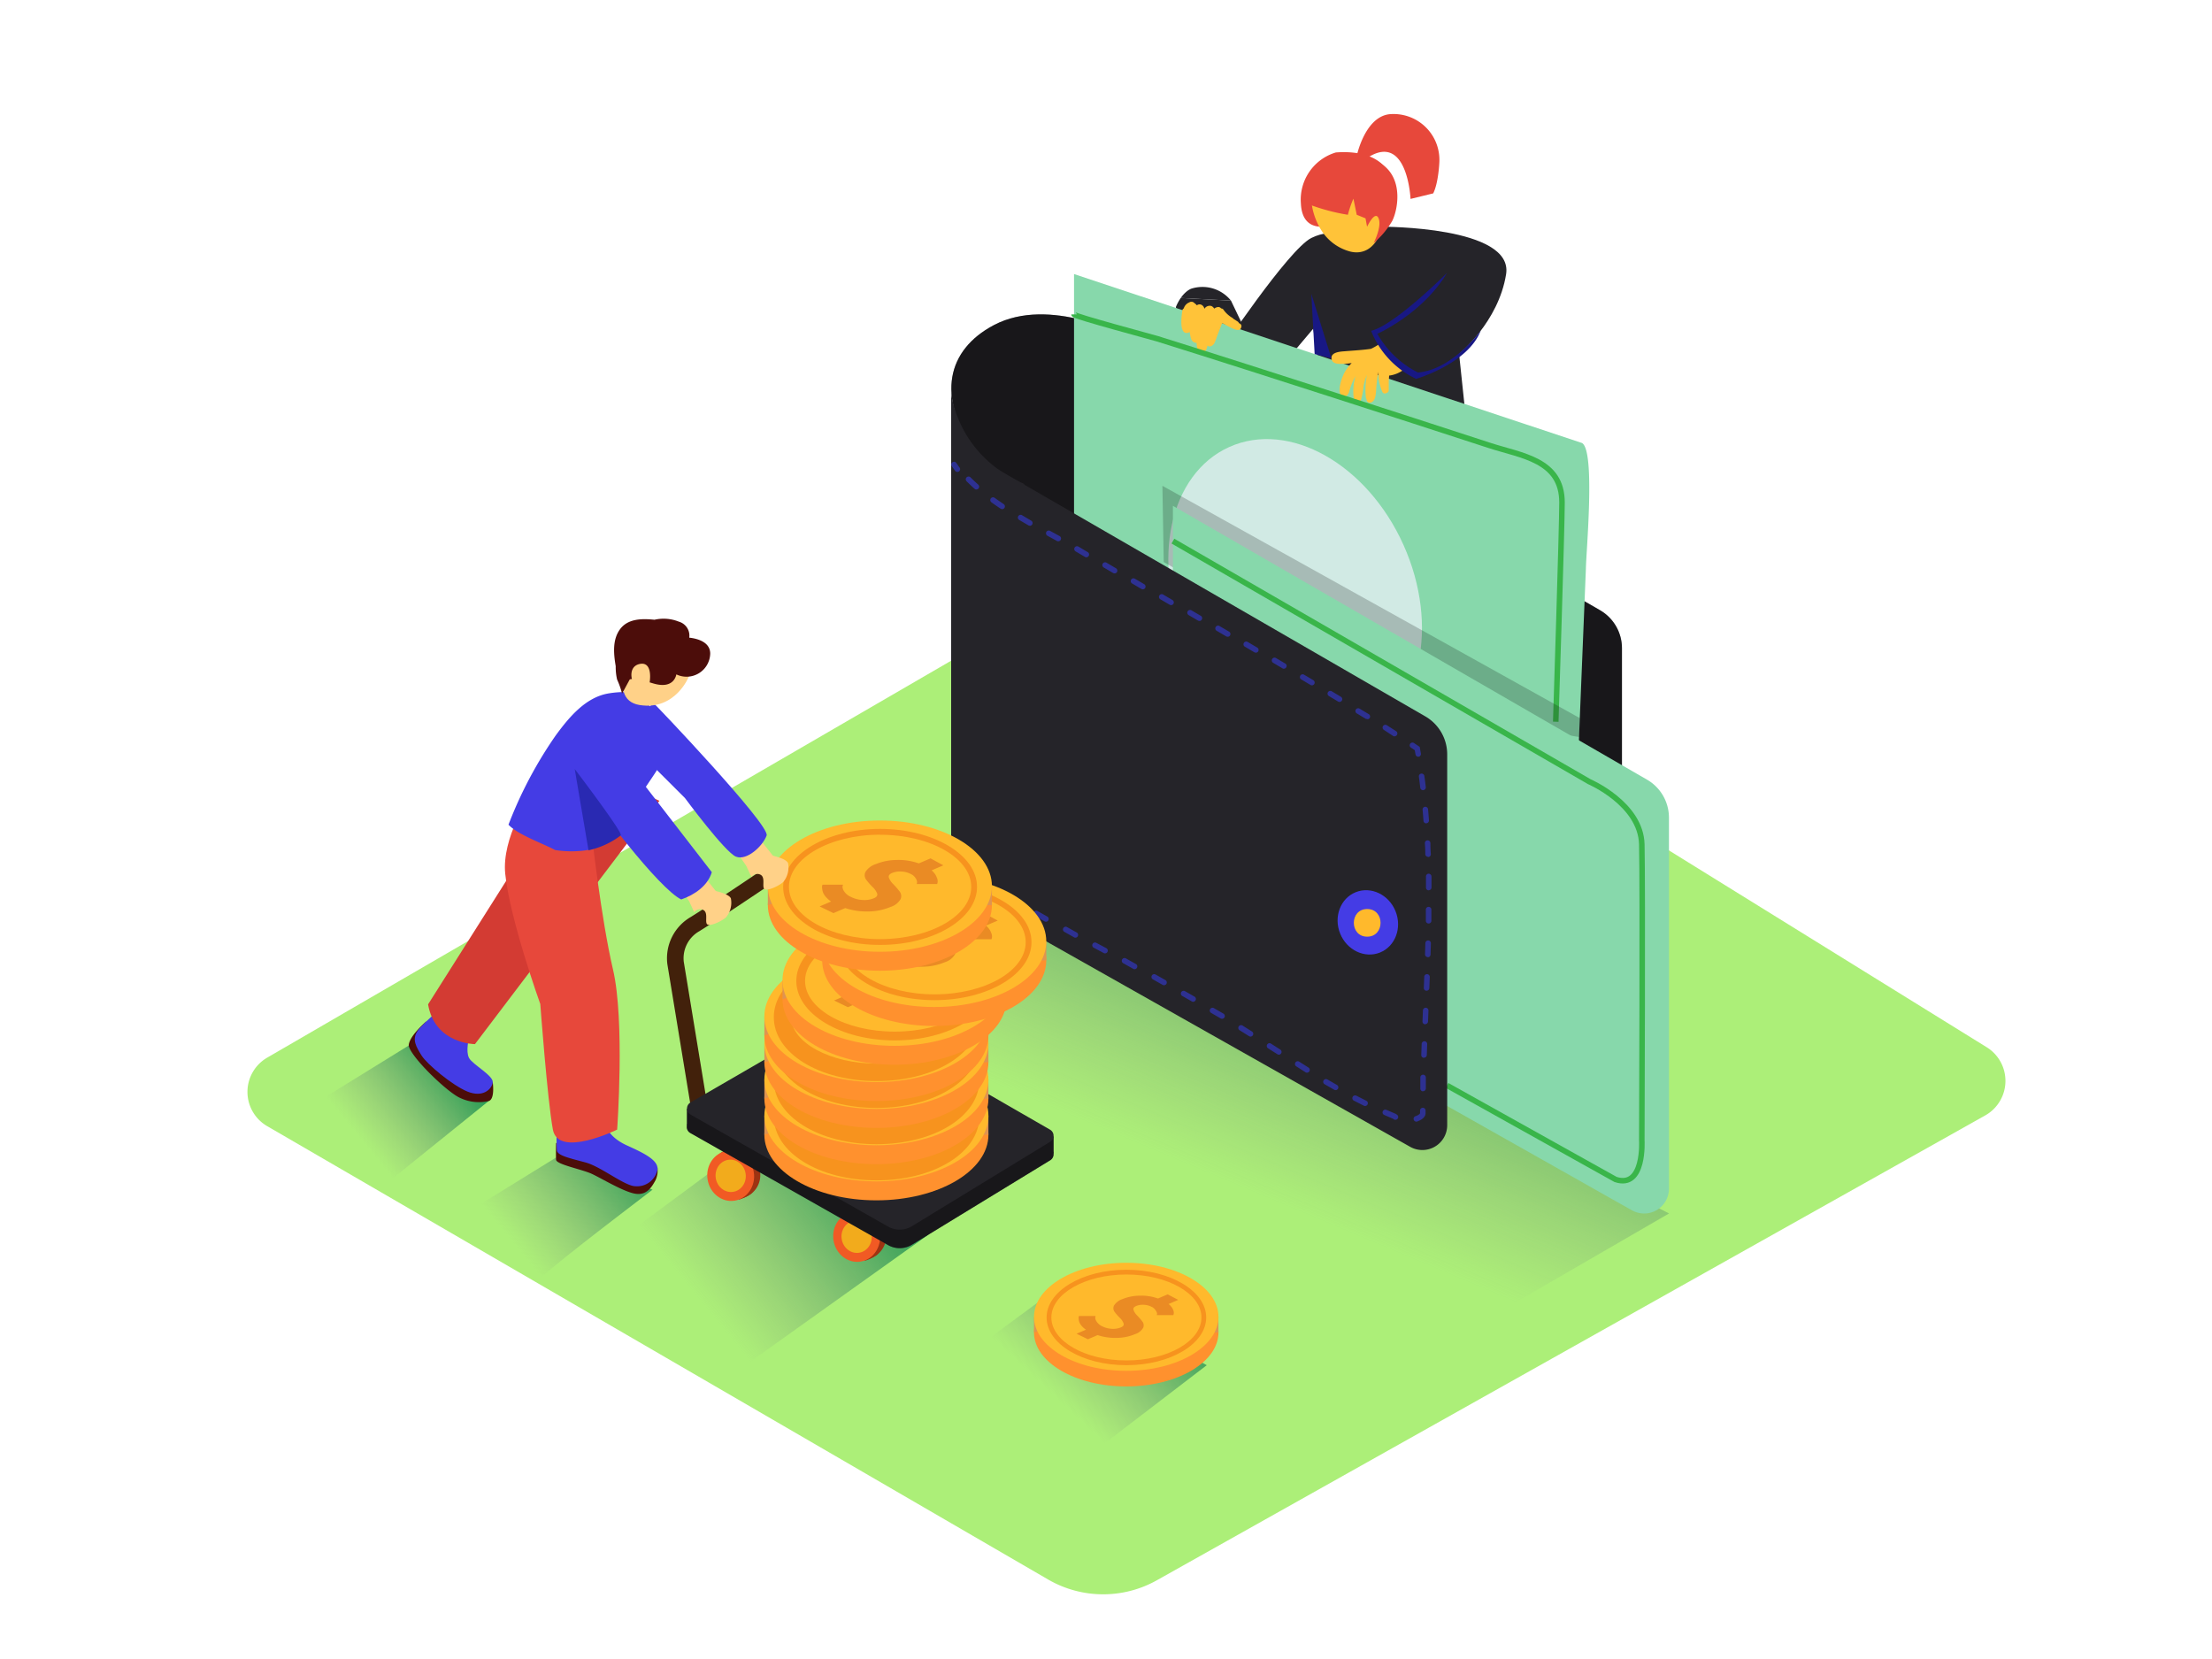 <svg id="Layer_1" data-name="Layer 1" xmlns="http://www.w3.org/2000/svg" xmlns:xlink="http://www.w3.org/1999/xlink" viewBox="0 0 400 300"><defs><linearGradient id="linear-gradient" x1="215.96" y1="211.13" x2="243.51" y2="145.55" gradientUnits="userSpaceOnUse"><stop offset="0" stop-color="gray" stop-opacity="0"/><stop offset="1" stop-color="#009245"/></linearGradient><linearGradient id="linear-gradient-2" x1="126.1" y1="234.55" x2="161.74" y2="205.36" xlink:href="#linear-gradient"/><linearGradient id="linear-gradient-3" x1="92" y1="223.78" x2="117.16" y2="203.18" xlink:href="#linear-gradient"/><linearGradient id="linear-gradient-4" x1="64.56" y1="205.19" x2="84.66" y2="188.72" xlink:href="#linear-gradient"/><linearGradient id="linear-gradient-5" x1="188.74" y1="250.68" x2="210.14" y2="227.8" xlink:href="#linear-gradient"/></defs><title>#31-40</title><path d="M209.22,285.75,359,201.7a7.16,7.16,0,0,0,.27-12.32L214.07,99.44a7.16,7.16,0,0,0-7.36-.11L48.31,191.26a7.16,7.16,0,0,0,0,12.38l141.25,82A19.84,19.84,0,0,0,209.22,285.75Z" fill="#acef78"/><path d="M252.68,247.89l49.14-28.46-123.3-62.79-42.08,31.09C142.77,191.58,246.47,243.88,252.68,247.89Z" fill="url(#linear-gradient)"/><path d="M129.42,250.71l38.48-27.46-26.29-21L99.53,233.37C105.85,237.21,123.21,246.7,129.42,250.71Z" fill="url(#linear-gradient-2)"/><path d="M118,215.13l-16.66-6.3L75,225.1c5.89,3.58,12.17,6.39,18,10C101,228,109.53,221.65,118,215.13Z" fill="url(#linear-gradient-3)"/><path d="M68.65,215,88.37,199.1,75.63,188,49.34,204.24C55.66,208.08,62.44,211,68.65,215Z" fill="url(#linear-gradient-4)"/><path d="M289.36,110.36,203.6,60.85v80.52l83,46.86a4.49,4.49,0,0,0,6.7-3.91V117.24A7.94,7.94,0,0,0,289.36,110.36Z" fill="#252429"/><path d="M222.6,54.36l-9.08-.48a8.71,8.71,0,0,0-.89,1.65l1.13,3.9,12.4,2.37Z" fill="#252429"/><path d="M244.54,43.22c-.62,0-3.21-2.24-7.38-.2s-16.78,21-16.78,21l8.55,5.54,8.55-10.13,2.43,16.26S249,82.64,265,74.9L263.85,64s7.11-5.73,8.5-14.41S249.94,41,249.94,41" fill="#252429"/><path d="M265,74.9a63.74,63.74,0,0,1,3.26,18L241.61,80.45l-1.71-4.72" fill="#ffc339"/><path d="M289.36,110.36,203.6,60.85v80.52l83,46.86a4.49,4.49,0,0,0,6.7-3.91V117.24A7.94,7.94,0,0,0,289.36,110.36Z" opacity="0.36"/><path d="M203.6,60.85s-13.74-7.41-23.88-2.06c-8.56,4.52-10.28,13-3.6,22.49s33.3,23.37,33.3,23.37" fill="#252429"/><path d="M203.6,60.85s-13.74-7.41-23.88-2.06c-8.56,4.52-10.28,13-3.6,22.49s33.3,23.37,33.3,23.37" opacity="0.36"/><path d="M286.08,80.11,194.22,49.56v80.52l83,46.86a4.49,4.49,0,0,0,6.7-3.91l2.86-70.18C286.8,100,288.53,81.53,286.08,80.11Z" fill="#87d8ab"/><path d="M241.56,27.57a8.9,8.9,0,0,0-6.32,9.2c.3,6.87,7.47,3.3,7.47,3.3l7.24.93s1.31-.27,1.79-6S247.35,27.12,241.56,27.57Z" fill="#e7483b"/><path d="M237.3,34.39c-.56,2.34.42,5.29,1.56,7.12a8.79,8.79,0,0,0,5.39,4c2.4.55,4.23-.78,5.16-2.95a10.16,10.16,0,0,0,.43-7.32,7.53,7.53,0,0,0-4.5-4.39,7.37,7.37,0,0,0-6.6,1.18A4.18,4.18,0,0,0,237.3,34.39Z" fill="#ffc339"/><path d="M236.38,36.84a36.53,36.53,0,0,0,7.36,2,18.86,18.86,0,0,1,1-2.91c.07.31.6,2.91.6,2.91l1.59.64.28,1.53s1.44-3.07,2.08-1.53-.91,4.49-.91,4.49a15.43,15.43,0,0,0,3.37-4c1.15-2.2,2.93-10.85-6.41-11.79S236.38,36.84,236.38,36.84Z" fill="#e7483b"/><path d="M245.36,28.12s1.47-7,5.92-7.47a8.29,8.29,0,0,1,9,8.69s-.15,3.72-1.11,5.63l-4.1,1s-.53-11.94-7.62-7.55" fill="#e7483b"/><path d="M249.37,62.25a10,10,0,0,1-1.46.83c-1.53.22-3.06.3-4.64.43-.73.06-2.58.11-2.5,1.28s1.53,1,2.24,1c.47,0,.95-.08,1.42-.14a7,7,0,0,0-1.54,2.21c-.36.84-1,2.7-.42,3.57s1.36,0,1.53-.67A11.25,11.25,0,0,1,245.13,68a9.51,9.51,0,0,0-.2,4.78.57.57,0,0,0,1,.13,13.91,13.91,0,0,0,.65-3.14,13.22,13.22,0,0,1,.61-2,13.48,13.48,0,0,0-.2,4.1.56.56,0,0,0,.13.3s0,.07,0,.1a.57.57,0,0,0,.71.54c.83-.22.92-1.22,1-2a32.65,32.65,0,0,1,.4-3.55,8.73,8.73,0,0,0,.75,3.62.49.49,0,0,0,.74.18.53.53,0,0,0,.41-.52c0-.54,0-1.08,0-1.62l.07-1a5.39,5.39,0,0,0,2.9-1.3A16.7,16.7,0,0,1,249.37,62.25Z" fill="#ffc339"/><path d="M215.37,52.22a3.57,3.57,0,0,0-.58.33,5.48,5.48,0,0,0-1.27,1.33l9.08.48A6.62,6.62,0,0,0,215.37,52.22Z" fill="#252429"/><path d="M224.23,58.53l-.21-.11a.47.47,0,0,0-.2-.27l-.81-.52a.42.42,0,0,0-.14-.14A5.14,5.14,0,0,1,221.24,56a.48.48,0,0,0-.42-.22.62.62,0,0,0-.6-.25,1.28,1.28,0,0,0-.66.28,1,1,0,0,0-.53-.48,1.13,1.13,0,0,0-1.24.51,1,1,0,0,0-.47-.69.78.78,0,0,0-.89.06,1.66,1.66,0,0,0-.41-.37l-.07-.07a.72.72,0,0,0-.89-.09,1.71,1.71,0,0,0-1,1.09.51.51,0,0,0-.26.39c-.11.82-.69,4.52,1.09,4a.48.48,0,0,0,.24-.17c0,.13,0,.25.06.38.13.82.27,1.59,1.2,1.64,0,.79.24,1.9.94,1.84a.45.45,0,0,0,.6-.32,2.47,2.47,0,0,0,.42-1.06c.19.21.47.27.88,0a.94.94,0,0,0,.15-.15.51.51,0,0,0,.23-.3,8.61,8.61,0,0,0,.44-1.13l.93-2.43.32.1a15.35,15.35,0,0,0,1.74.9c.47.2,1.24.45,1.41-.27A.51.51,0,0,0,224.23,58.53Z" fill="#ffc339"/><path d="M194.22,56.85c0,.35,14.22,4.14,15.14,4.43,10.77,3.37,21.51,6.82,32.25,10.28q13.89,4.47,27.77,9c5.78,1.88,13.08,2.59,13.08,10.31,0,4.57-1.13,39.64-1.13,39.64" fill="none" stroke="#39b54a" stroke-miterlimit="10"/><ellipse cx="234.2" cy="107.35" rx="21.48" ry="29.07" transform="translate(-23.42 105.39) rotate(-24.19)" fill="#d1eae4"/><ellipse cx="252.68" cy="157.97" rx="20.8" ry="28.15" transform="translate(-35.95 83.83) rotate(-17.61)" fill="#d1eae4"/><polyline points="285.56 133.27 285.7 129.87 210.2 87.85 210.44 101.63 257.7 128.91" opacity="0.2"/><path d="M297.86,141,212.1,91.47V172l83,46.86a4.49,4.49,0,0,0,6.7-3.91V147.85A7.94,7.94,0,0,0,297.86,141Z" fill="#87d8ab"/><path d="M212.1,97.85l75.29,43.5s9.32,4,9.5,11.33,0,53.51,0,53.51.55,8.85-4.75,7.09l-30.47-17" fill="none" stroke="#39b54a" stroke-miterlimit="10"/><path d="M257.7,129.52,172,80v80.52l83,46.86a4.49,4.49,0,0,0,6.7-3.91V136.39A7.94,7.94,0,0,0,257.7,129.52Z" fill="#252429"/><path d="M172,86.88V71s.93,11.35,13.38,16.6" fill="#252429"/><path d="M173.12,85.34a.5.5,0,0,1-.4-.2q-.3-.41-.59-.83a.5.5,0,1,1,.82-.57q.28.41.57.8a.5.5,0,0,1-.4.8Z" fill="#2e3192"/><path d="M252.18,133.16a.5.5,0,0,1-.27-.08L250.27,132a.5.5,0,1,1,.54-.84l1.65,1.06a.5.5,0,0,1-.27.92ZM247.23,130A.5.5,0,0,1,247,130l-1.66-1a.5.5,0,1,1,.53-.85l1.66,1a.5.5,0,0,1-.26.92Zm-5-3.07a.5.5,0,0,1-.26-.07l-1.67-1a.5.5,0,0,1,.51-.86l1.67,1a.5.5,0,0,1-.26.93Zm-5-3a.5.5,0,0,1-.25-.07l-1.68-1a.5.5,0,0,1,.51-.86l1.68,1a.5.5,0,0,1-.25.93Zm-5.06-3a.5.5,0,0,1-.25-.07l-1.69-1a.5.5,0,1,1,.5-.87l1.69,1a.5.5,0,0,1-.25.93Zm-5.08-2.91a.5.5,0,0,1-.25-.06l-1.7-1a.5.5,0,1,1,.49-.87l1.7,1a.5.5,0,0,1-.25.94Zm-5.1-2.88a.5.5,0,0,1-.25-.06l-1.7-1a.5.5,0,1,1,.49-.87l1.71,1a.5.5,0,0,1-.25.94Zm-5.11-2.86a.5.5,0,0,1-.24-.06l-1.71-1a.5.5,0,0,1,.49-.87l1.71,1a.5.5,0,0,1-.24.94Zm-5.12-2.86a.5.5,0,0,1-.24-.06l-1.71-1a.5.5,0,0,1,.49-.87l1.7,1a.5.5,0,0,1-.24.94Zm-5.11-2.86a.5.5,0,0,1-.25-.06l-1.7-1a.5.5,0,0,1,.49-.87l1.7,1a.5.5,0,0,1-.25.94Zm-5.11-2.88a.5.5,0,0,1-.25-.06l-1.7-1a.5.5,0,0,1,.5-.87l1.7,1a.5.5,0,0,1-.25.94Zm-5.09-2.9a.5.5,0,0,1-.25-.07l-1.69-1a.5.5,0,0,1,.5-.87l1.69,1a.5.5,0,0,1-.25.93Zm-5.09-2.9a.5.5,0,0,1-.24-.06l-1.71-.94a.5.5,0,1,1,.48-.88l1.72.94a.5.5,0,0,1-.24.94Zm-5.14-2.82a.5.5,0,0,1-.25-.06l-1.7-1a.5.5,0,0,1,.5-.86l1.69,1a.5.5,0,0,1-.25.94Zm-5-3a.5.5,0,0,1-.28-.08q-.83-.54-1.62-1.12a.5.5,0,1,1,.58-.81q.78.56,1.59,1.1a.5.5,0,0,1-.28.92Zm-4.66-3.54a.5.5,0,0,1-.33-.13q-.74-.66-1.44-1.36a.5.5,0,1,1,.71-.71q.68.68,1.4,1.32a.5.5,0,0,1-.33.87Z" fill="#2e3192"/><path d="M256.46,136.84a.5.5,0,0,1-.49-.42l-.14-.77-.65-.43a.5.5,0,1,1,.55-.83l1,.67.21,1.2a.5.5,0,0,1-.41.58Z" fill="#2e3192"/><path d="M256.22,202.82a.5.5,0,0,1-.18-1c.52-.2.74-.43.75-.51v-.49a.5.5,0,0,1,1,0v.5c0,.57-.51,1.09-1.39,1.43A.5.5,0,0,1,256.22,202.82Zm-3.88-.32a.5.5,0,0,1-.3-.1l-.1-.08-1.63-.7a.5.5,0,1,1,.4-.92l1.68.72.25.17a.5.5,0,0,1-.3.9ZM246.85,200a.5.5,0,0,1-.22-.05l-1.81-.92a.5.5,0,1,1,.46-.89l1.79.91a.5.5,0,0,1-.22.95Zm10.48-2.65h0a.5.5,0,0,1-.49-.51q0-1,0-2a.5.5,0,1,1,1,0q0,1,0,2A.5.5,0,0,1,257.33,197.32Zm-15.81-.22a.49.49,0,0,1-.25-.07l-1.75-1a.5.5,0,0,1,.52-.86l1.73,1a.5.5,0,0,1-.25.93Zm-5.17-3.15a.5.5,0,0,1-.27-.08l-1.7-1.09a.5.5,0,0,1,.54-.84l1.7,1.08a.5.5,0,0,1-.27.92Zm21.14-2.69h0a.5.5,0,0,1-.48-.52l.07-2a.52.52,0,0,1,.52-.48.5.5,0,0,1,.48.52l-.07,2A.5.5,0,0,1,257.48,191.26Zm-26.24-.58a.49.49,0,0,1-.27-.08l-1.7-1.08a.5.5,0,0,1,.54-.84l1.7,1.09a.5.5,0,0,1-.27.92Zm-5.11-3.26a.5.5,0,0,1-.27-.08l-1.71-1.07a.5.5,0,1,1,.53-.85l1.71,1.08a.5.5,0,0,1-.27.92Zm31.57-2.22h0a.5.5,0,0,1-.48-.52l.08-2a.51.51,0,0,1,.52-.48.5.5,0,0,1,.48.52l-.08,2A.5.5,0,0,1,257.7,185.2Zm-36.72-1a.49.49,0,0,1-.26-.07l-1.73-1a.5.5,0,0,1,.51-.86l1.73,1a.5.5,0,0,1-.26.93Zm-5.22-3.07a.5.5,0,0,1-.25-.07l-1.75-1a.5.5,0,0,1,.49-.87l1.75,1a.5.5,0,0,1-.25.93Zm42.18-2h0a.5.5,0,0,1-.48-.52l.08-2a.49.49,0,0,1,.52-.48.5.5,0,0,1,.48.52l-.08,2A.5.5,0,0,1,257.95,179.15Zm-47.46-1a.5.5,0,0,1-.24-.06l-1.77-1a.5.5,0,1,1,.48-.88l1.77,1a.5.5,0,0,1-.24.94Zm-5.32-2.9a.5.5,0,0,1-.24-.06l-1.78-1a.5.5,0,1,1,.47-.88l1.78,1a.5.5,0,0,1-.24.94Zm53-2.19h0a.5.5,0,0,1-.48-.52l.06-2a.51.51,0,0,1,.51-.49.5.5,0,0,1,.49.51l-.06,2A.5.5,0,0,1,258.17,173.1Zm-58.35-.67a.49.49,0,0,1-.23-.06l-1.78-.95a.5.5,0,1,1,.47-.88l1.78.95a.5.5,0,0,1-.23.94Zm-5.35-2.84a.5.5,0,0,1-.24-.06l-1.78-1a.5.5,0,0,1,.47-.88l1.78,1a.5.5,0,0,1-.24.94ZM258.33,167h0a.5.5,0,0,1-.49-.51q0-1,0-2a.49.49,0,0,1,.5-.5.5.5,0,0,1,.5.5q0,1,0,2A.5.5,0,0,1,258.33,167Zm-69.19-.32a.5.5,0,0,1-.24-.06l-1.77-1a.5.5,0,1,1,.48-.88l1.77,1a.5.5,0,0,1-.24.94Zm-5.3-2.92a.5.5,0,0,1-.25-.06l-1.76-1a.5.5,0,1,1,.5-.87l1.75,1a.5.5,0,0,1-.25.94ZM258.36,161a.5.5,0,0,1-.5-.5q0-1,0-2a.5.5,0,0,1,.49-.51.54.54,0,0,1,.51.49q0,1,0,2a.5.5,0,0,1-.5.5Zm-79.78-.2a.49.49,0,0,1-.25-.07l-1.74-1a.5.5,0,0,1,.51-.86l1.73,1a.5.5,0,0,1-.25.93Zm79.66-5.86a.5.5,0,0,1-.5-.48q0-1-.08-2a.5.5,0,1,1,1,0q0,1,.08,2a.5.5,0,0,1-.48.52Zm-.33-6.05a.5.5,0,0,1-.5-.46q-.07-1-.16-2a.5.5,0,0,1,.45-.54.51.51,0,0,1,.54.45q.09,1,.16,2a.5.5,0,0,1-.46.53Zm-.58-6a.5.5,0,0,1-.5-.44q-.12-1-.25-2a.5.5,0,0,1,.43-.56.51.51,0,0,1,.56.43q.14,1,.26,2a.5.5,0,0,1-.44.56Z" fill="#2e3192"/><path d="M173.35,157.62a.5.5,0,0,1-.26-.08l-.85-.53a.5.5,0,1,1,.53-.85l.85.53a.5.5,0,0,1-.26.92Z" fill="#2e3192"/><ellipse cx="247.35" cy="166.81" rx="5.4" ry="5.88" transform="translate(-44.37 104.28) rotate(-21.9)" fill="#443ce5"/><path d="M261.67,49.35s-9.49,9.48-13.73,10.47a16.21,16.21,0,0,0,8.14,8.69s9.39-2.73,11.68-8.73c0,0-5.09,7.07-11.35,7.58a17.47,17.47,0,0,1-7.34-7S257.23,56.76,261.67,49.35Z" fill="#181884"/><polygon points="237.13 53.13 240.76 64.8 237.73 64.03 237.13 53.13" fill="#181884"/><path d="M247.23,164.38c-3.22,0-3.22,5,0,5S250.46,164.38,247.23,164.38Z" fill="#ffb92c"/><path d="M118.88,211.07a4.18,4.18,0,0,1-.35,2.37c-.57,1-1.45,2.75-3.6,2.43s-6.26-2.86-8-3.64-6.31-1.67-6.37-2.5,0-3.05,0-3.05" fill="#4c0d0a"/><path d="M109.79,204s.54,1.75,3.6,3.14,6,2.77,5.44,4.61a3.75,3.75,0,0,1-3.91,2.76c-1.92,0-6.21-3.53-9-4.29s-5.06-1.23-5.21-2.15,0-5.75,0-5.75" fill="#443ce5"/><path d="M89.11,195.76s.42,3-.73,3.34a7.92,7.92,0,0,1-5.13-.54c-2.2-.92-8.69-7.11-9.32-9.36,0,0-.44-1.29,3.13-4.47" fill="#4c0d0a"/><path d="M84.81,187.71s-.63,2.38,0,3.59,4.5,3.22,4.29,4.47-1.82,2.74-4.57,1.62-7.37-5-8.31-6.54-1.78-2.84-.73-4.41,6.57-6.07,6.57-6.07" fill="#443ce5"/><path d="M104.8,138.3l14.44,6.51-33.35,44s-7.25,0-8.48-7.19Z" fill="#d33b33"/><path d="M144.15,158.31a9.63,9.63,0,0,0-5.46-1.81c-.87,0-.87,1.33,0,1.36a8.28,8.28,0,0,1,3.85,1c.74.41,2.72,1.64,2.61,2.68-.13,1.23-2.66-.82-3.19-1.18-1.14-.77-2.26-1.58-3.36-2.41-.7-.52-1.38.65-.68,1.17,1.15.86,8.32,7.07,8.63,2.8C146.66,160.4,145.28,159.14,144.15,158.31Z" fill="#e7483b"/><path d="M107,150.75s1.68,15.3,3.85,24.57.75,28.95.75,28.95-10.64,5.23-11.62,0-2.28-22.71-2.28-22.71-5.5-15.3-6.34-23.56c-.66-6.48,4.44-14,4.44-14" fill="#e7483b"/><path d="M126.63,201.31l-4.47-27.2a7.12,7.12,0,0,1,3.52-7c4.28-2.65,15.6-10.32,15.6-10.32s5.71-1.66,6.63,2.51c.63,2.87,5.22,25.48,5.22,25.48" fill="none" stroke="#42210b" stroke-miterlimit="10" stroke-width="3"/><path d="M176.07,211.32l-14.57,8.23a.68.68,0,0,0,.68,1.17l14.57-8.23A.68.68,0,0,0,176.07,211.32Z" fill="#e7483b"/><path d="M160.63,220.46c-.36-4.31-3.76-7.63-5.8-11.21a.68.68,0,0,0-1.17.69c1.51,2.66,3.63,5,4.82,7.84.85,2,1.2,4.19,0,6.15-.83,1.38-1.85,2.23-3.55,1.9q-1.93.37-1.64-1.8-1.38-2.2,1.33-2.66c.86-.12.49-1.43-.36-1.31-5.46.75-2.86,9,2.64,7.08C159.66,226.21,160.86,223.16,160.63,220.46Z" fill="#e7483b"/><path d="M137.38,211.58a4.24,4.24,0,1,1-8.36,1.29c-.38-2.48.36-4.82,3.49-5.14A4.48,4.48,0,0,1,137.38,211.58Z" fill="#9e3312"/><path d="M133.54,216.95a6.52,6.52,0,0,0,2.27-1.09c.95-.77.24-2.75.24-2.75" fill="#9e3312"/><ellipse cx="132.13" cy="212.63" rx="4.23" ry="4.55" transform="translate(-30.84 22.6) rotate(-8.76)" fill="#f15a24"/><ellipse cx="132.13" cy="212.63" rx="2.73" ry="2.93" transform="translate(-30.84 22.6) rotate(-8.76)" fill="#f2ab1c"/><path d="M160.15,222.6a4.24,4.24,0,1,1-8.36,1.29c-.38-2.48.36-4.82,3.49-5.14A4.48,4.48,0,0,1,160.15,222.6Z" fill="#9e3312"/><path d="M156.31,228a6.52,6.52,0,0,0,2.27-1.09c.95-.77.24-2.75.24-2.75" fill="#9e3312"/><ellipse cx="154.9" cy="223.65" rx="4.23" ry="4.55" transform="translate(-32.25 26.19) rotate(-8.76)" fill="#f15a24"/><ellipse cx="154.9" cy="223.65" rx="2.73" ry="2.93" transform="translate(-32.25 26.19) rotate(-8.76)" fill="#f2ab1c"/><path d="M124.84,204.89l35.77,20.27a4.23,4.23,0,0,0,4.29-.07l25-15.27a1.27,1.27,0,0,0,0-2.18L154.67,187.3a3.27,3.27,0,0,0-3.28,0l-26.56,15.38A1.27,1.27,0,0,0,124.84,204.89Z" fill="#252429"/><polygon points="124.22 203.54 124.22 200.47 126.75 202.36 124.22 203.54" fill="#252429"/><polygon points="190.52 205.47 190.52 208.61 187.82 207.04 190.52 205.47" fill="#252429"/><g opacity="0.36"><path d="M124.84,204.89l35.77,20.27a4.23,4.23,0,0,0,4.29-.07l25-15.27a1.27,1.27,0,0,0,0-2.18L154.67,187.3a3.27,3.27,0,0,0-3.28,0l-26.56,15.38A1.27,1.27,0,0,0,124.84,204.89Z"/><polygon points="124.22 203.54 124.22 200.47 126.75 202.36 124.22 203.54"/><polygon points="190.52 205.47 190.52 208.61 187.82 207.04 190.52 205.47"/></g><path d="M124.84,201.54l35.77,20.27a4.23,4.23,0,0,0,4.29-.07l25-15.27a1.27,1.27,0,0,0,0-2.18L154.67,184a3.27,3.27,0,0,0-3.28,0l-26.56,15.38A1.27,1.27,0,0,0,124.84,201.54Z" fill="#252429"/><ellipse cx="158.48" cy="205.19" rx="20.26" ry="11.87" fill="#ff912e"/><polygon points="138.22 205.19 138.22 201.76 140.42 204.5 138.22 205.19" fill="#e0944f"/><polygon points="178.74 201.76 178.74 205.19 176.16 205.19 178.05 202.44 178.74 201.76" fill="#e0944f"/><ellipse cx="158.48" cy="201.76" rx="20.26" ry="11.87" fill="#ffb92c"/><path d="M168.75,200.18a1.58,1.58,0,0,1,.16.9l-.08.31-3.7,0a1.68,1.68,0,0,0,.07-.31,1.38,1.38,0,0,0-.22-.67,2,2,0,0,0-.89-.82,4,4,0,0,0-1.74-.46,3.75,3.75,0,0,0-1.65.25q-.78.33-.6.87a3.2,3.2,0,0,0,.79,1.16,14.08,14.08,0,0,1,1.12,1.29,1.35,1.35,0,0,1,.2,1.43,3.19,3.19,0,0,1-1.8,1.4,10.64,10.64,0,0,1-3.92.82,12.54,12.54,0,0,1-4.29-.61l-2.13.91-2.49-1.21,2.07-.89a4.67,4.67,0,0,1-1-.89,2.63,2.63,0,0,1-.49-.83,2.71,2.71,0,0,1-.13-.67,1.45,1.45,0,0,1,0-.47l.07-.18h3.7a3,3,0,0,0-.09.37,1.57,1.57,0,0,0,.3.84,2.78,2.78,0,0,0,1.23,1,5.26,5.26,0,0,0,2.15.56,4.47,4.47,0,0,0,2-.32q.77-.33.58-.87a3.2,3.2,0,0,0-.82-1.16,11.84,11.84,0,0,1-1.13-1.29,1.33,1.33,0,0,1-.16-1.43,3.45,3.45,0,0,1,1.89-1.43,10.18,10.18,0,0,1,3.76-.74,10.86,10.86,0,0,1,4,.62l2.12-.91,2.32,1.26-2.13.91A3,3,0,0,1,168.75,200.18Z" fill="#ea8b24"/><path d="M158.51,213.45c-10.42,0-18.58-5.07-18.58-11.54s8.16-11.54,18.58-11.54,18.58,5.07,18.58,11.54S168.93,213.45,158.51,213.45Zm0-19.93c-8.36,0-15.43,3.84-15.43,8.39s7.07,8.39,15.43,8.39,15.43-3.84,15.43-8.39S166.88,193.52,158.51,193.52Z" fill="#f7931e"/><ellipse cx="158.48" cy="198.65" rx="20.26" ry="11.87" fill="#ff912e"/><polygon points="138.22 198.65 138.22 195.23 140.42 197.97 138.22 198.65" fill="#e0944f"/><polygon points="178.74 195.23 178.74 198.65 176.16 198.65 178.05 195.9 178.74 195.23" fill="#e0944f"/><ellipse cx="158.48" cy="195.23" rx="20.26" ry="11.87" fill="#ffb92c"/><path d="M168.75,193.64a1.58,1.58,0,0,1,.16.9l-.08.31-3.7,0a1.68,1.68,0,0,0,.07-.31,1.38,1.38,0,0,0-.22-.67,2,2,0,0,0-.89-.82,4,4,0,0,0-1.74-.46,3.75,3.75,0,0,0-1.65.25q-.78.33-.6.87a3.2,3.2,0,0,0,.79,1.16,14.08,14.08,0,0,1,1.12,1.29,1.35,1.35,0,0,1,.2,1.43,3.19,3.19,0,0,1-1.8,1.4,10.64,10.64,0,0,1-3.92.82,12.54,12.54,0,0,1-4.29-.61l-2.13.91-2.49-1.21,2.07-.89a4.67,4.67,0,0,1-1-.89,2.63,2.63,0,0,1-.49-.83,2.71,2.71,0,0,1-.13-.67,1.45,1.45,0,0,1,0-.47l.07-.18h3.7a3,3,0,0,0-.09.37,1.57,1.57,0,0,0,.3.84,2.78,2.78,0,0,0,1.23,1,5.26,5.26,0,0,0,2.15.56,4.47,4.47,0,0,0,2-.32q.77-.33.58-.87a3.2,3.2,0,0,0-.82-1.16,11.84,11.84,0,0,1-1.13-1.29,1.33,1.33,0,0,1-.16-1.43,3.45,3.45,0,0,1,1.89-1.43,10.18,10.18,0,0,1,3.76-.74,10.86,10.86,0,0,1,4,.62l2.12-.91,2.32,1.26-2.13.91A3,3,0,0,1,168.75,193.64Z" fill="#ea8b24"/><path d="M158.51,206.91c-10.42,0-18.58-5.07-18.58-11.54s8.16-11.54,18.58-11.54,18.58,5.07,18.58,11.54S168.93,206.91,158.51,206.91Zm0-19.93c-8.36,0-15.43,3.84-15.43,8.39s7.07,8.39,15.43,8.39,15.43-3.84,15.43-8.39S166.88,187,158.51,187Z" fill="#f7931e"/><ellipse cx="158.48" cy="192.09" rx="20.26" ry="11.87" fill="#ff912e"/><polygon points="138.22 192.09 138.22 188.66 140.42 191.4 138.22 192.09" fill="#e0944f"/><polygon points="178.74 188.66 178.74 192.09 176.16 192.09 178.05 189.34 178.74 188.66" fill="#e0944f"/><ellipse cx="158.48" cy="188.66" rx="20.26" ry="11.87" fill="#ffb92c"/><path d="M168.75,187.08a1.58,1.58,0,0,1,.16.9l-.08.31-3.7,0a1.68,1.68,0,0,0,.07-.31,1.38,1.38,0,0,0-.22-.67,2,2,0,0,0-.89-.82,4,4,0,0,0-1.74-.46,3.75,3.75,0,0,0-1.65.25q-.78.33-.6.87a3.2,3.2,0,0,0,.79,1.16,14.08,14.08,0,0,1,1.12,1.29,1.35,1.35,0,0,1,.2,1.43,3.19,3.19,0,0,1-1.8,1.4,10.64,10.64,0,0,1-3.92.82,12.54,12.54,0,0,1-4.29-.61l-2.13.91-2.49-1.21,2.07-.89a4.67,4.67,0,0,1-1-.89,2.63,2.63,0,0,1-.49-.83,2.71,2.71,0,0,1-.13-.67,1.45,1.45,0,0,1,0-.47l.07-.18h3.7a3,3,0,0,0-.09.37,1.57,1.57,0,0,0,.3.84,2.78,2.78,0,0,0,1.23,1,5.26,5.26,0,0,0,2.15.56,4.47,4.47,0,0,0,2-.32q.77-.33.58-.87a3.2,3.2,0,0,0-.82-1.16,11.84,11.84,0,0,1-1.13-1.29,1.33,1.33,0,0,1-.16-1.43,3.45,3.45,0,0,1,1.89-1.43,10.18,10.18,0,0,1,3.76-.74,10.86,10.86,0,0,1,4,.62l2.12-.91L170,185l-2.13.91A3,3,0,0,1,168.75,187.08Z" fill="#ea8b24"/><path d="M158.51,200.35c-10.42,0-18.58-5.07-18.58-11.54s8.16-11.54,18.58-11.54,18.58,5.07,18.58,11.54S168.93,200.35,158.51,200.35Zm0-19.93c-8.36,0-15.43,3.84-15.43,8.39s7.07,8.39,15.43,8.39,15.43-3.84,15.43-8.39S166.88,180.42,158.51,180.42Z" fill="#f7931e"/><ellipse cx="158.48" cy="187.24" rx="20.26" ry="11.87" fill="#ff912e"/><polygon points="138.22 187.24 138.22 183.81 140.42 186.55 138.22 187.24" fill="#e0944f"/><polygon points="178.74 183.81 178.74 187.24 176.16 187.24 178.05 184.49 178.74 183.81" fill="#e0944f"/><ellipse cx="158.48" cy="183.81" rx="20.26" ry="11.87" fill="#ffb92c"/><path d="M168.75,182.22a1.58,1.58,0,0,1,.16.9l-.08.31-3.7,0a1.68,1.68,0,0,0,.07-.31,1.38,1.38,0,0,0-.22-.67,2,2,0,0,0-.89-.82,4,4,0,0,0-1.74-.46,3.75,3.75,0,0,0-1.65.25q-.78.33-.6.87a3.2,3.2,0,0,0,.79,1.16,14.08,14.08,0,0,1,1.12,1.29,1.35,1.35,0,0,1,.2,1.43,3.19,3.19,0,0,1-1.8,1.4,10.64,10.64,0,0,1-3.92.82,12.54,12.54,0,0,1-4.29-.61l-2.13.91-2.49-1.21,2.07-.89a4.67,4.67,0,0,1-1-.89,2.63,2.63,0,0,1-.49-.83,2.71,2.71,0,0,1-.13-.67,1.45,1.45,0,0,1,0-.47l.07-.18h3.7a3,3,0,0,0-.09.37,1.57,1.57,0,0,0,.3.84,2.78,2.78,0,0,0,1.23,1,5.26,5.26,0,0,0,2.15.56,4.47,4.47,0,0,0,2-.32q.77-.33.58-.87a3.2,3.2,0,0,0-.82-1.16,11.84,11.84,0,0,1-1.13-1.29,1.33,1.33,0,0,1-.16-1.43,3.45,3.45,0,0,1,1.89-1.43,10.18,10.18,0,0,1,3.76-.74,10.86,10.86,0,0,1,4,.62l2.12-.91,2.32,1.26-2.13.91A3,3,0,0,1,168.75,182.22Z" fill="#ea8b24"/><path d="M158.51,195.49c-10.42,0-18.58-5.07-18.58-11.54s8.16-11.54,18.58-11.54S177.1,177.48,177.1,184,168.93,195.49,158.51,195.49Zm0-19.93c-8.36,0-15.43,3.84-15.43,8.39s7.07,8.39,15.43,8.39,15.43-3.84,15.43-8.39S166.88,175.57,158.51,175.57Z" fill="#f7931e"/><ellipse cx="161.76" cy="180.67" rx="20.26" ry="11.87" fill="#ff912e"/><polygon points="141.51 180.67 141.51 177.25 143.71 179.99 141.51 180.67" fill="#e0944f"/><polygon points="182.02 177.25 182.02 180.67 179.45 180.67 181.34 177.92 182.02 177.25" fill="#e0944f"/><ellipse cx="161.76" cy="177.25" rx="20.26" ry="11.87" fill="#ffb92c"/><path d="M172,175.66a1.58,1.58,0,0,1,.16.9l-.08.31-3.7,0a1.68,1.68,0,0,0,.07-.31,1.38,1.38,0,0,0-.22-.67,2,2,0,0,0-.89-.82,4,4,0,0,0-1.74-.46,3.75,3.75,0,0,0-1.65.25q-.78.33-.6.87a3.2,3.2,0,0,0,.79,1.16,14.08,14.08,0,0,1,1.12,1.29,1.35,1.35,0,0,1,.2,1.43,3.19,3.19,0,0,1-1.8,1.4,10.64,10.64,0,0,1-3.92.82,12.54,12.54,0,0,1-4.29-.61l-2.13.91-2.49-1.21,2.07-.89a4.67,4.67,0,0,1-1-.89,2.63,2.63,0,0,1-.49-.83,2.71,2.71,0,0,1-.13-.67,1.45,1.45,0,0,1,0-.47l.07-.18h3.7a3,3,0,0,0-.09.37,1.57,1.57,0,0,0,.3.84,2.78,2.78,0,0,0,1.23,1,5.26,5.26,0,0,0,2.15.56,4.47,4.47,0,0,0,2-.32q.77-.33.58-.87a3.2,3.2,0,0,0-.82-1.16,11.84,11.84,0,0,1-1.13-1.29,1.33,1.33,0,0,1-.16-1.43,3.45,3.45,0,0,1,1.89-1.43,10.18,10.18,0,0,1,3.76-.74,10.86,10.86,0,0,1,4,.62l2.12-.91,2.32,1.26-2.13.91A3,3,0,0,1,172,175.66Z" fill="#ea8b24"/><path d="M161.8,188.14c-9.81,0-17.8-4.82-17.8-10.75s8-10.75,17.8-10.75,17.8,4.82,17.8,10.75S171.61,188.14,161.8,188.14Zm0-19.93c-8.94,0-16.22,4.12-16.22,9.17s7.28,9.17,16.22,9.17S178,182.45,178,177.39,170.74,168.22,161.8,168.22Z" fill="#f7931e"/><ellipse cx="168.94" cy="173.66" rx="20.26" ry="11.87" fill="#ff912e"/><polygon points="148.68 173.66 148.68 170.23 150.89 172.97 148.68 173.66" fill="#e0944f"/><polygon points="189.2 170.23 189.2 173.66 186.63 173.66 188.51 170.9 189.2 170.23" fill="#e0944f"/><ellipse cx="168.94" cy="170.23" rx="20.26" ry="11.87" fill="#ffb92c"/><path d="M179.22,168.64a1.58,1.58,0,0,1,.16.9l-.08.31-3.7,0a1.68,1.68,0,0,0,.07-.31,1.38,1.38,0,0,0-.22-.67,2,2,0,0,0-.89-.82,4,4,0,0,0-1.74-.46,3.75,3.75,0,0,0-1.65.25q-.78.33-.6.87a3.2,3.2,0,0,0,.79,1.16,14.08,14.08,0,0,1,1.12,1.29,1.35,1.35,0,0,1,.2,1.43,3.19,3.19,0,0,1-1.8,1.4,10.64,10.64,0,0,1-3.92.82,12.54,12.54,0,0,1-4.29-.61l-2.13.91-2.49-1.21,2.07-.89a4.67,4.67,0,0,1-1-.89,2.63,2.63,0,0,1-.49-.83,2.71,2.71,0,0,1-.13-.67,1.45,1.45,0,0,1,0-.47l.07-.18h3.7a3,3,0,0,0-.09.37,1.57,1.57,0,0,0,.3.84,2.78,2.78,0,0,0,1.23,1,5.26,5.26,0,0,0,2.15.56,4.47,4.47,0,0,0,2-.32q.77-.33.58-.87a3.2,3.2,0,0,0-.82-1.16,11.84,11.84,0,0,1-1.13-1.29,1.33,1.33,0,0,1-.16-1.43,3.45,3.45,0,0,1,1.89-1.43,10.18,10.18,0,0,1,3.76-.74,10.86,10.86,0,0,1,4,.62l2.12-.91,2.32,1.26-2.13.91A3,3,0,0,1,179.22,168.64Z" fill="#ea8b24"/><path d="M169,180.86c-9.67,0-17.53-4.71-17.53-10.49s7.87-10.49,17.53-10.49,17.53,4.71,17.53,10.49S178.64,180.86,169,180.86Zm0-19.93c-9.09,0-16.48,4.23-16.48,9.44s7.39,9.44,16.48,9.44,16.48-4.23,16.48-9.44S178.06,160.93,169,160.93Z" fill="#f7931e"/><ellipse cx="159.11" cy="163.67" rx="20.26" ry="11.87" fill="#ff912e"/><polygon points="138.85 163.67 138.85 160.24 141.06 162.98 138.85 163.67" fill="#e0944f"/><polygon points="179.37 160.24 179.37 163.67 176.8 163.67 178.68 160.92 179.37 160.24" fill="#e0944f"/><ellipse cx="159.11" cy="160.24" rx="20.26" ry="11.87" fill="#ffb92c"/><path d="M169.39,158.65a1.58,1.58,0,0,1,.16.9l-.08.31-3.7,0a1.68,1.68,0,0,0,.07-.31,1.38,1.38,0,0,0-.22-.67,2,2,0,0,0-.89-.82,4,4,0,0,0-1.74-.46,3.75,3.75,0,0,0-1.65.25q-.78.33-.6.87a3.2,3.2,0,0,0,.79,1.16,14.08,14.08,0,0,1,1.12,1.29,1.35,1.35,0,0,1,.2,1.43,3.19,3.19,0,0,1-1.8,1.4,10.64,10.64,0,0,1-3.92.82,12.54,12.54,0,0,1-4.29-.61l-2.13.91-2.49-1.21,2.07-.89a4.67,4.67,0,0,1-1-.89,2.63,2.63,0,0,1-.49-.83,2.71,2.71,0,0,1-.13-.67,1.45,1.45,0,0,1,0-.47l.07-.18h3.7a3,3,0,0,0-.09.37,1.57,1.57,0,0,0,.3.84,2.78,2.78,0,0,0,1.23,1,5.26,5.26,0,0,0,2.15.56,4.47,4.47,0,0,0,2-.32q.77-.33.58-.87a3.2,3.2,0,0,0-.82-1.16,11.84,11.84,0,0,1-1.13-1.29,1.33,1.33,0,0,1-.16-1.43,3.45,3.45,0,0,1,1.89-1.43,10.18,10.18,0,0,1,3.76-.74,10.86,10.86,0,0,1,4,.62l2.12-.91,2.32,1.26-2.13.91A3,3,0,0,1,169.39,158.65Z" fill="#ea8b24"/><path d="M159.15,170.87c-9.67,0-17.53-4.71-17.53-10.49s7.86-10.49,17.53-10.49,17.53,4.71,17.53,10.49S168.81,170.87,159.15,170.87Zm0-19.93c-9.09,0-16.48,4.23-16.48,9.44s7.39,9.44,16.48,9.44,16.48-4.23,16.48-9.44S168.23,150.95,159.15,150.95Z" fill="#f7931e"/><path d="M126.26,157.13l3.18,4s2.41.51,2.73,1.34a4.13,4.13,0,0,1-.88,3.41c-.73.66-2.65,1.59-3.31,1.32s.2-2.12-.79-2.64a1.29,1.29,0,0,0-1.65.4l-.93-2-2.32-3.39" fill="#ffd188"/><path d="M136.6,150.75l3.18,4s2.41.51,2.73,1.34a4.13,4.13,0,0,1-.88,3.41c-.73.66-2.65,1.59-3.31,1.32s.2-2.12-.79-2.64a1.29,1.29,0,0,0-1.65.4l-.93-2-2.32-3.39" fill="#ffd188"/><path d="M112.08,151a8.06,8.06,0,0,1,.78-1.82l.24-.13,1.08-2.3.09.17c2.82-6.73,7.37-8.82,6.51-16a45.08,45.08,0,0,0-6.23-5.72,18.29,18.29,0,0,0-4.5.19c-4.18.7-7.18,4.35-9.56,7.6a75.43,75.43,0,0,0-8.54,16.14c1.73,1.84,6.17,3.36,8.43,4.58a18.8,18.8,0,0,0,6.38-.08A24.74,24.74,0,0,0,112.08,151Z" fill="#443ce5"/><path d="M117.92,126.88c.53.4,21.37,22.34,20.71,24.2s-3.56,4.62-5.54,3.83-9.23-10.6-9.23-10.6l-9.19-9.17Z" fill="#443ce5"/><path d="M123.19,162.65c2.45-.85,4.8-2.5,5.53-4.93l-14.69-19-6.29-11.88c-1.09.85-6.67,6.88-3.38,12.95S119.33,160.81,123.19,162.65Z" fill="#443ce5"/><path d="M124.56,122.35s-2.42,6.17-8.9,5.14-1.22-12.09,3.5-12S126,119.68,124.56,122.35Z" fill="#ffd188"/><path d="M124.64,115.31a2.63,2.63,0,0,0-1.9-2.9,7.37,7.37,0,0,0-4.39-.34c-2.3-.24-4.8-.2-6.21,1.69s-1.19,4.41-.8,6.71a10,10,0,0,0,.25,2.41,15.07,15.07,0,0,1,.9,2.55l1.38-2.55s.39-.46,4.24.7,4.19-1.63,4.19-1.63a4.28,4.28,0,0,0,6.13-3.79C128.4,115.9,125.67,115.42,124.64,115.31Z" fill="#4c0d0a"/><path d="M112.25,151.07c.51-.41-8.32-12-8.32-12l2.49,14.68A14.61,14.61,0,0,0,112.25,151.07Z" fill="#2929b2"/><path d="M115.62,120.08c-2.31.55-1.46,3.8-.13,4.86a.66.66,0,0,0,1-.16.62.62,0,0,0,.77-.39C117.66,123.13,118.06,119.51,115.62,120.08Z" fill="#ffd188"/><path d="M179.37,276.61l38.85-29.74-26.35-14.45L153.14,261C159.46,264.88,173.16,272.6,179.37,276.61Z" fill="url(#linear-gradient-5)"/><ellipse cx="203.66" cy="240.94" rx="16.68" ry="9.77" fill="#ff912e"/><polygon points="186.98 240.94 186.98 238.12 188.8 240.38 186.98 240.94" fill="#e0944f"/><polygon points="220.33 238.12 220.33 240.94 218.22 240.94 219.77 238.68 220.33 238.12" fill="#e0944f"/><ellipse cx="203.66" cy="238.12" rx="16.68" ry="9.77" fill="#ffb92c"/><path d="M212.12,236.81a1.3,1.3,0,0,1,.13.74l-.07.26-3,0a1.38,1.38,0,0,0,.06-.26A1.14,1.14,0,0,0,209,237a1.67,1.67,0,0,0-.74-.68,3.33,3.33,0,0,0-1.43-.37,3.08,3.08,0,0,0-1.36.21q-.64.27-.49.72a2.64,2.64,0,0,0,.65,1,11.59,11.59,0,0,1,.92,1.06,1.11,1.11,0,0,1,.17,1.17,2.62,2.62,0,0,1-1.48,1.15,8.76,8.76,0,0,1-3.23.67,10.32,10.32,0,0,1-3.53-.5l-1.75.75-2.05-1,1.7-.73a3.84,3.84,0,0,1-.82-.73,2.17,2.17,0,0,1-.4-.68,2.23,2.23,0,0,1-.1-.55,1.19,1.19,0,0,1,0-.38l.06-.14h3a2.43,2.43,0,0,0-.07.31,1.3,1.3,0,0,0,.25.69,2.28,2.28,0,0,0,1,.86,4.33,4.33,0,0,0,1.77.46,3.68,3.68,0,0,0,1.63-.26q.63-.27.48-.71a2.63,2.63,0,0,0-.67-1,9.75,9.75,0,0,1-.93-1.06,1.09,1.09,0,0,1-.13-1.18,2.84,2.84,0,0,1,1.55-1.17,8.38,8.38,0,0,1,3.1-.61,8.94,8.94,0,0,1,3.3.51l1.75-.75,1.91,1-1.75.75A2.49,2.49,0,0,1,212.12,236.81Z" fill="#ea8b24"/><path d="M203.69,246.87c-8,0-14.43-3.87-14.43-8.63s6.47-8.63,14.43-8.63,14.43,3.87,14.43,8.63S211.65,246.87,203.69,246.87Zm0-16.4c-7.48,0-13.57,3.48-13.57,7.77s6.09,7.77,13.57,7.77,13.57-3.48,13.57-7.77S211.17,230.47,203.69,230.47Z" fill="#f7931e"/></svg>